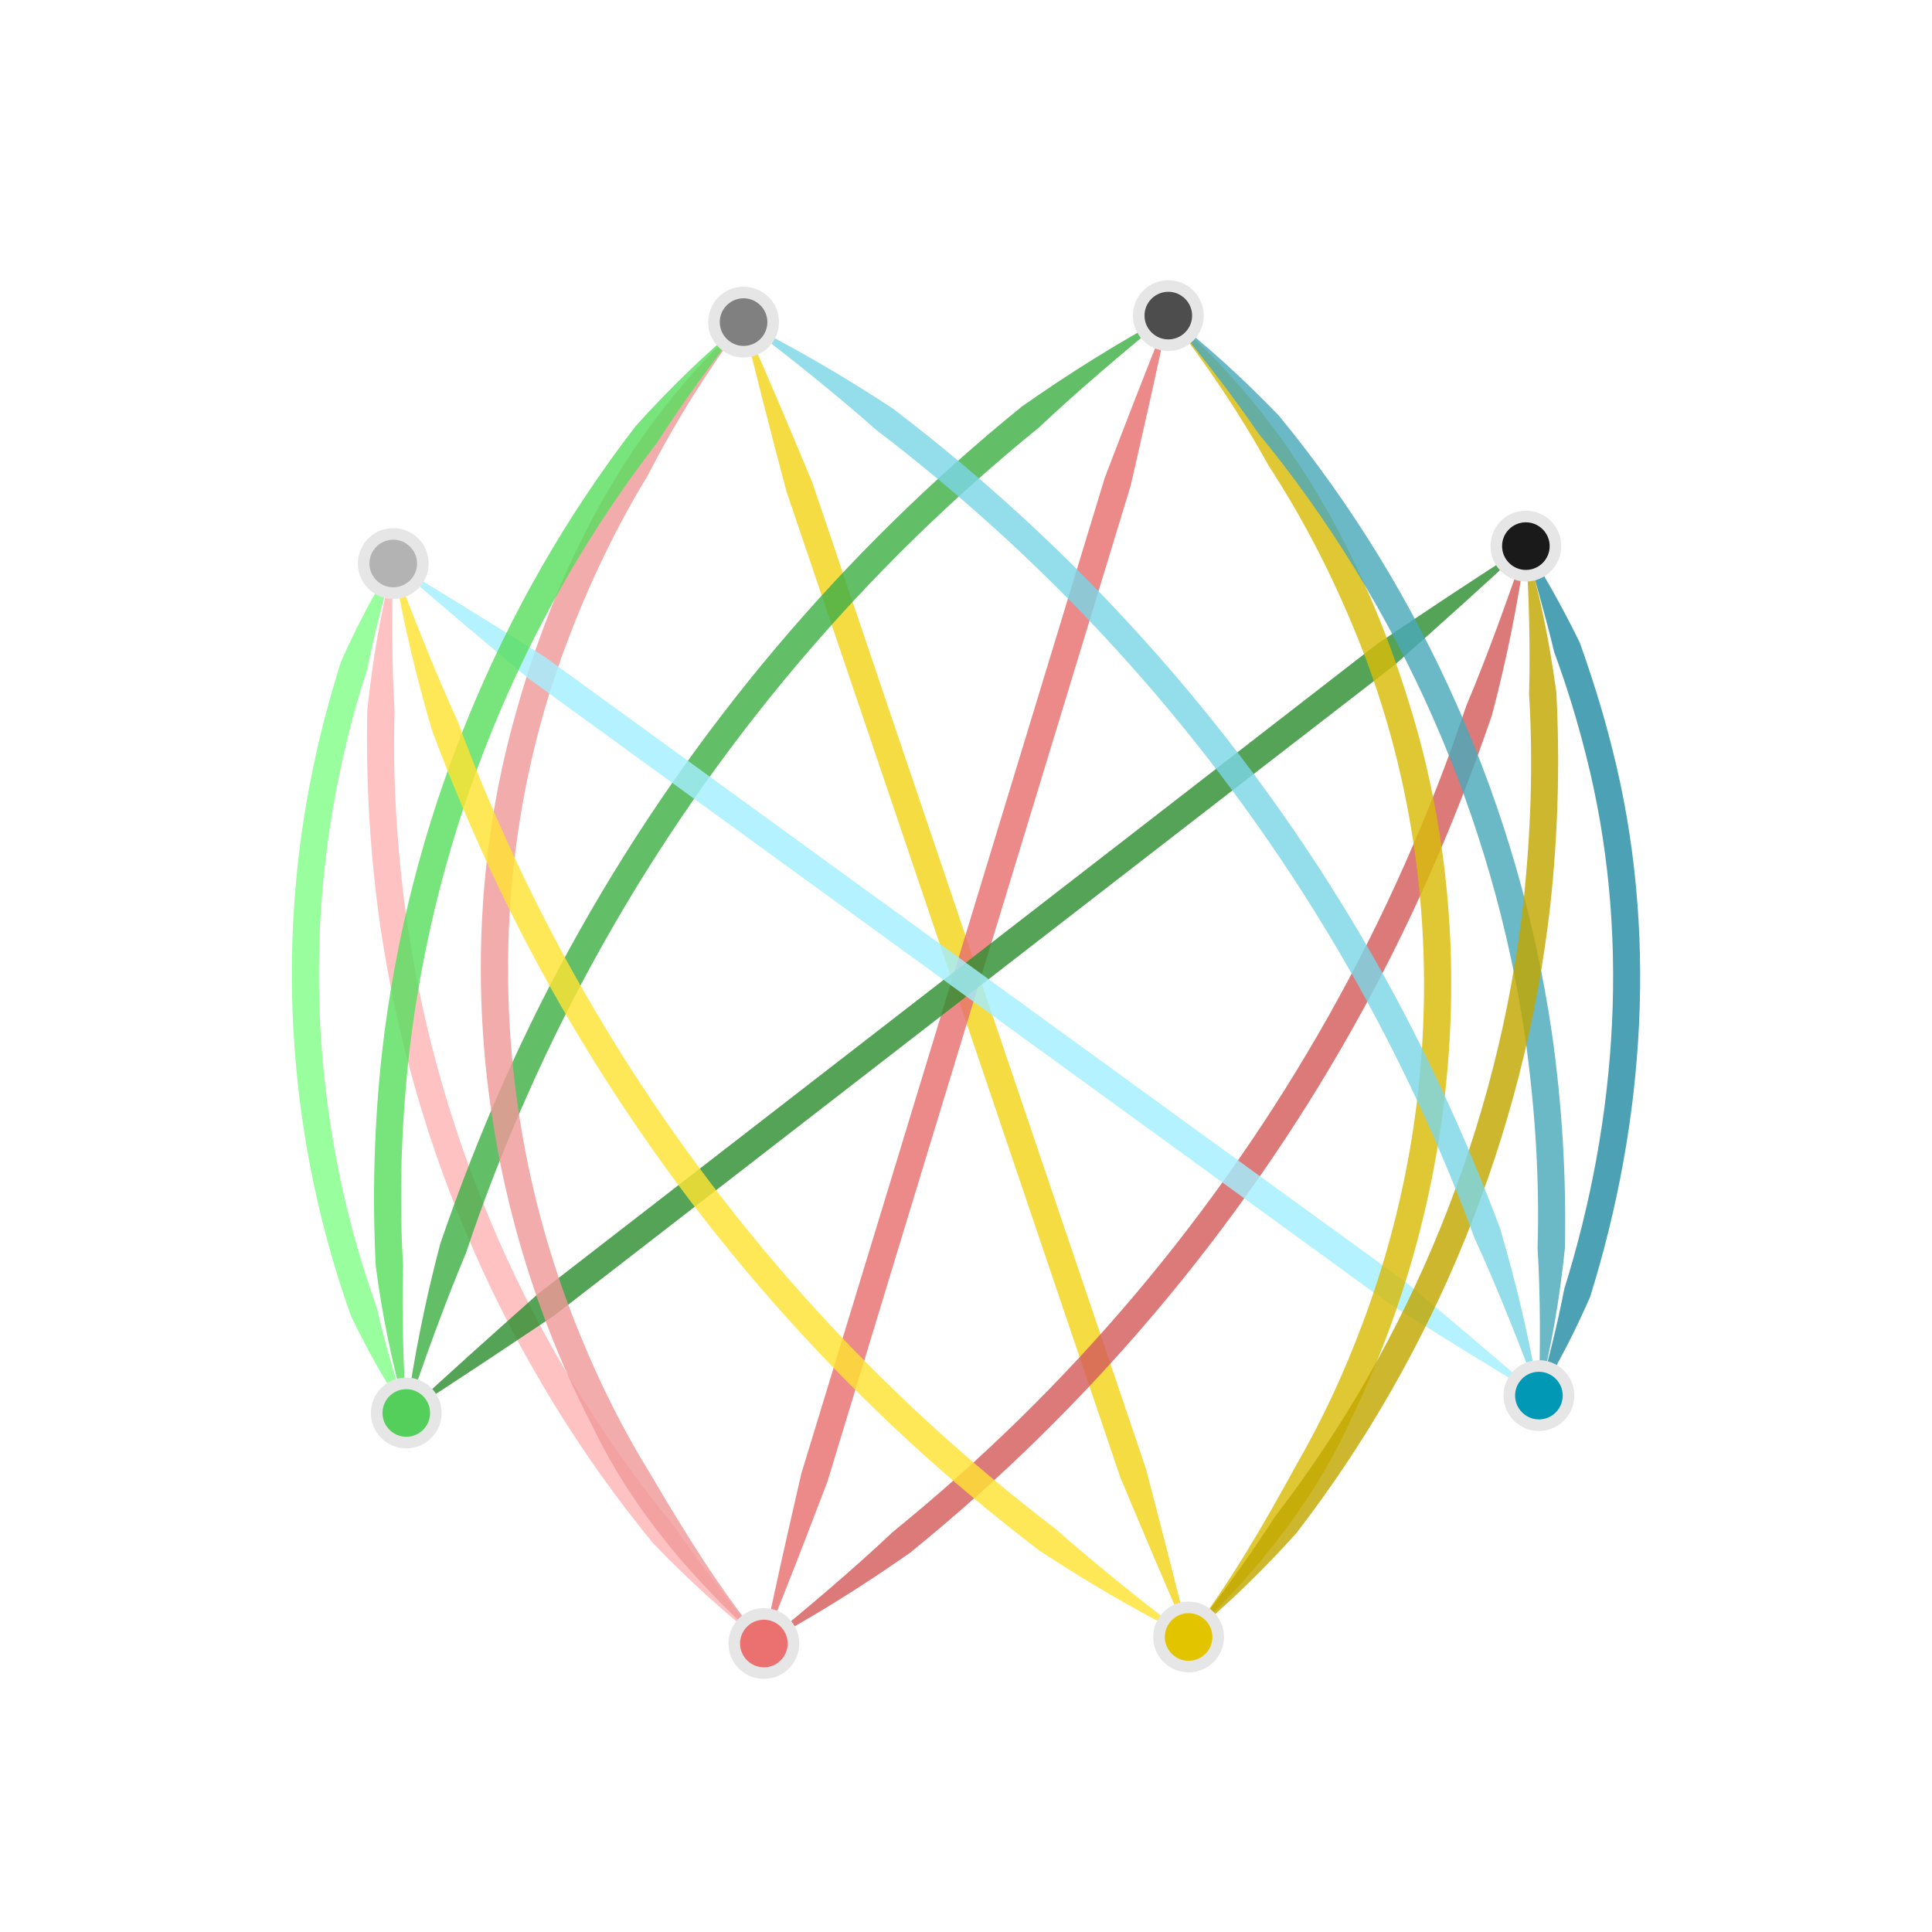 <?xml version="1.0" encoding="UTF-8"?>
<svg id="Layer_1" data-name="Layer 1" xmlns="http://www.w3.org/2000/svg" xmlns:xlink="http://www.w3.org/1999/xlink" viewBox="0 0 500 500">
  <defs>
    <filter id="drop-shadow-1" filterUnits="userSpaceOnUse">
      <feOffset dx="0" dy="0"/>
      <feGaussianBlur result="blur" stdDeviation="14"/>
      <feFlood flood-color="#000" flood-opacity=".3"/>
      <feComposite in2="blur" operator="in"/>
      <feComposite in="SourceGraphic"/>
    </filter>
  </defs>
  <g style="filter: url(#drop-shadow-1);">
    <g style="opacity: .82;">
      <path d="m394.895,141.336c5.121,8.071,9.778,16.419,13.994,25.067,3.188,9.014,6.075,18.156,8.38,27.46,11.842,46.528,8.507,96.19-5.76,141.806-3.871,8.815-8.218,17.38-13.239,25.51,2.441-9.241,4.793-18.384,6.564-27.617,13.878-44.399,17.172-92.711,5.643-138.004-2.271-9.041-4.989-17.982-8.235-26.746-2.176-9.151-4.894-18.226-7.347-27.476h0Z" style="fill: #248da3;"/>
    </g>
    <g style="opacity: .82;">
      <path d="m101.772,145.835c-2.522,9.232-4.945,18.355-6.796,27.567-2.928,8.861-5.263,17.914-7.162,27.048-9.524,45.7-6.088,93.956,9.661,137.893,2.113,9.159,4.821,18.206,7.671,27.334-5.379-7.906-10.064-16.303-14.264-24.98-16.179-45.136-19.708-94.714-9.924-141.662,1.921-9.393,4.416-18.66,7.289-27.805,3.914-8.808,8.337-17.351,13.524-25.395h0Z" style="fill: #82ff89;"/>
    </g>
    <g style="opacity: .82;">
      <path d="m192.436,83.362c6.181,13.711,11.957,27.559,17.745,41.403,9.03,26.807,33.753,99.848,43.156,127.62,9.479,28.009,34.01,100.485,43.189,127.609,3.791,14.52,7.612,29.03,11.081,43.658-6.128-13.729-11.905-27.576-17.712-41.414-9.068-26.794-33.789-99.836-43.189-127.609-9.476-28.01-34.004-100.487-43.222-127.597-3.81-14.513-7.631-29.023-11.048-43.67h0Z" style="fill: #f2d418;"/>
    </g>
    <g style="opacity: .82;">
      <path d="m101.772,145.835c-.37,12.757-.412,25.567.346,38.289-.54,18.166.686,36.392,3.201,54.384,8.345,57.122,32.449,111.811,69.101,156.421,7.2,10.533,15.083,20.569,23.265,30.411-10.175-7.897-19.765-16.679-28.682-25.977-37.453-45.585-62.085-101.474-70.61-159.845-2.611-18.386-3.737-37.002-3.342-55.567,1.315-12.865,3.482-25.609,6.721-38.114h0Z" style="fill: #ffb5b5;"/>
    </g>
    <g style="opacity: .82;">
      <path d="m197.685,425.339c2.966-14.744,6.34-29.364,9.702-43.988,8.28-27.048,30.745-100.815,39.285-128.864,8.616-28.286,30.909-101.482,39.252-128.874,5.379-14.009,10.728-28.028,16.432-41.938-3.019,14.728-6.392,29.349-9.736,43.978-8.242,27.06-30.709,100.826-39.252,128.874-8.619,28.286-30.914,101.481-39.218,128.884-5.36,14.015-10.709,28.034-16.466,41.928h0Z" style="fill: #e86f6f;"/>
    </g>
    <g style="opacity: .82;">
      <path d="m394.895,141.336c-1.989,14.688-4.976,29.273-8.759,43.681-9.59,28.134-21.574,55.476-36.207,81.36-29.15,51.798-68.207,98.059-114.396,135.469-12.198,8.553-24.81,16.454-37.848,23.493,11.48-9.373,22.749-18.861,33.441-28.932,11.369-9.23,22.31-18.987,32.775-29.23,41.819-40.977,75.903-89.948,99.626-143.481,5.93-13.387,11.298-27.032,15.907-40.931,5.693-13.539,10.632-27.412,15.461-41.429h0Z" style="fill: #d45b5b;"/>
    </g>
    <g style="opacity: .82;">
      <path d="m105.147,365.677c1.989-14.688,4.976-29.273,8.759-43.681,9.59-28.134,21.574-55.476,36.207-81.36,29.15-51.798,68.207-98.059,114.396-135.469,12.198-8.553,24.81-16.454,37.848-23.493-11.48,9.374-22.749,18.861-33.441,28.932-11.369,9.23-22.31,18.987-32.775,29.23-41.819,40.977-75.903,89.948-99.626,143.481-5.93,13.387-11.298,27.032-15.907,40.931-5.693,13.539-10.632,27.412-15.461,41.429h0Z" style="fill: #3fb045;"/>
    </g>
    <g style="opacity: .82;">
      <path d="m394.895,141.336c-11.18,10.501-22.621,20.665-34.054,30.838-22.839,17.633-85.031,65.789-108.677,84.101-23.849,18.465-85.561,66.247-108.656,84.128-12.724,8.507-25.429,17.037-38.361,25.275,11.214-10.457,22.654-20.622,34.076-30.81,22.814-17.664,85.008-65.819,108.656-84.128,23.851-18.463,85.564-66.243,108.634-84.156,12.712-8.522,25.417-17.054,38.383-25.248h0Z" style="fill: #2e8f31;"/>
    </g>
    <g style="opacity: .82;">
      <path d="m192.436,83.362c-9.382,12.621-17.674,25.854-24.766,39.632-8.039,13.204-14.781,27.186-20.294,41.617-22.419,57.844-20.789,123.728,2.803,180.964,5.099,12.514,11.173,24.645,18.284,36.136,8.862,15.067,18.001,29.876,29.222,43.629-17.666-15.616-33.591-34.078-43.998-55.513-29.345-56.352-37.608-123.722-20.248-185.061,10.551-38.173,29.331-74.7,58.996-101.403h0Z" style="fill: #f09a9a;"/>
    </g>
    <g style="opacity: .82;">
      <path d="m398.27,361.178c-13.211-7.792-26.172-15.93-39.14-24.058-23.322-16.988-86.966-63.209-111.166-80.782-24.404-17.725-87.554-63.589-111.187-80.754-11.729-9.833-23.476-19.642-35.006-29.75,13.179,7.837,26.14,15.974,39.119,24.086,23.346,16.956,86.988,63.178,111.187,80.754,24.402,17.727,87.551,63.594,111.207,80.725,11.741,9.817,23.488,19.625,34.985,29.778h0Z" style="fill: #a3efff;"/>
    </g>
    <g style="opacity: .82;">
      <path d="m302.357,81.674c30.476,25.789,50.36,61.706,62.081,99.545,19.234,60.777,13.044,128.368-14.558,185.595-9.744,21.742-25.095,40.688-42.273,56.837,10.794-14.094,19.472-29.172,27.868-44.505,6.756-11.703,12.455-24.015,17.168-36.68,21.824-57.933,21.43-123.837-2.754-180.965-5.953-14.254-13.12-28.023-21.561-40.974-7.511-13.554-16.206-26.526-25.97-38.853h0Z" style="fill: #d9bc09;"/>
    </g>
    <g style="opacity: .82;">
      <path d="m398.27,361.178c.371-12.757.412-25.567-.346-38.289.54-18.166-.686-36.392-3.201-54.384-8.344-57.122-32.448-111.811-69.101-156.421-7.2-10.533-15.083-20.569-23.265-30.411,10.175,7.897,19.765,16.679,28.682,25.977,37.453,45.585,62.085,101.474,70.61,159.845,2.611,18.386,3.737,37.002,3.342,55.567-1.315,12.865-3.482,25.609-6.721,38.114h0Z" style="fill: #4aa8ba;"/>
    </g>
    <g style="opacity: .82;">
      <path d="m394.895,141.336c3.621,12.401,6.179,25.071,7.888,37.89.964,18.544.41,37.187-1.635,55.644-6.73,58.606-29.634,115.223-65.671,161.937-8.627,9.568-17.943,18.639-27.871,26.845,7.875-10.087,15.447-20.361,22.32-31.11,35.266-45.713,57.68-101.117,64.267-158.468,1.961-18.061,2.628-36.316,1.531-54.457.368-12.739-.067-25.541-.829-38.281h0Z" style="fill: #c2a700;"/>
    </g>
    <g style="opacity: .82;">
      <path d="m105.147,365.677c-3.621-12.401-6.179-25.071-7.888-37.89-.964-18.544-.41-37.187,1.635-55.644,6.73-58.606,29.634-115.223,65.671-161.937,8.627-9.568,17.943-18.639,27.871-26.845-7.875,10.087-15.447,20.361-22.32,31.11-35.266,45.713-57.68,101.117-64.267,158.468-1.961,18.061-2.628,36.316-1.531,54.457-.368,12.739.067,25.541.829,38.281h0Z" style="fill: #59de5f;"/>
    </g>
    <g style="opacity: .82;">
      <path d="m398.27,361.178c-5.257-13.863-10.62-27.577-16.725-40.935-5.034-13.752-10.818-27.225-17.156-40.424-25.354-52.779-60.926-100.682-103.983-140.356-10.774-9.918-22.009-19.334-33.656-28.21-10.996-9.738-22.55-18.875-34.313-27.892,13.248,6.635,26.097,14.145,38.551,22.32,47.315,35.975,87.774,81.016,118.5,131.894,15.421,25.422,28.238,52.384,38.687,80.21,4.223,14.286,7.657,28.772,10.096,43.392h0Z" style="fill: #7cd5e6;"/>
    </g>
    <g style="opacity: .82;">
      <path d="m101.772,145.835c5.257,13.863,10.62,27.578,16.725,40.935,5.034,13.752,10.818,27.225,17.156,40.424,25.354,52.779,60.926,100.682,103.983,140.356,10.774,9.917,22.009,19.334,33.656,28.21,10.996,9.738,22.55,18.875,34.313,27.892-13.248-6.635-26.097-14.145-38.551-22.32-47.315-35.975-87.774-81.015-118.5-131.894-15.421-25.422-28.238-52.384-38.687-80.21-4.223-14.286-7.657-28.772-10.096-43.392h0Z" style="fill: #ffe333;"/>
    </g>
    <g>
      <g>
        <path d="m302.354,89.335c-4.158,0-7.594-3.384-7.657-7.543-.065-4.224,3.319-7.713,7.542-7.778l.121-.001c4.158,0,7.594,3.384,7.657,7.543.065,4.224-3.319,7.713-7.542,7.778l-.121.001Z" style="fill: #4d4d4d;"/>
        <path d="m302.36,75.513c3.344,0,6.106,2.721,6.158,6.067.052,3.397-2.669,6.203-6.066,6.255l-.098.001c-3.344,0-6.106-2.721-6.158-6.067-.052-3.397,2.669-6.203,6.066-6.255l.098-.001m-0-3c-.048,0-.096 0-.143.001-5.059.078-9.097,4.242-9.019,9.301.077,5.011,4.163,9.021,9.157,9.021.048,0,.096-0.0.143-.001,5.059-.078,9.097-4.242,9.019-9.301-.077-5.011-4.163-9.021-9.157-9.021h0Z" style="fill: #e6e6e6;"/>
      </g>
      <g>
        <path d="m394.893,148.997c-4.158,0-7.594-3.384-7.657-7.543-.065-4.224,3.319-7.713,7.542-7.778l.121-.001c4.158,0,7.594,3.384,7.657,7.543.065,4.224-3.319,7.713-7.542,7.778l-.121.001Z" style="fill: #1a1a1a;"/>
        <path d="m394.898,135.174c3.344,0,6.106,2.721,6.158,6.067.052,3.397-2.669,6.203-6.066,6.255l-.098.001c-3.344,0-6.106-2.721-6.158-6.067-.025-1.646.592-3.202,1.737-4.384s2.683-1.846,4.328-1.871l.098-.001m-0-3c-.048 0-.096 0-.143.001-5.059.078-9.097,4.242-9.019,9.301.077,5.011,4.163,9.021,9.157,9.021.048,0,.096-0.0.143-.001,5.059-.078,9.097-4.242,9.02-9.301-.077-5.011-4.163-9.021-9.157-9.021h0Z" style="fill: #e6e6e6;"/>
      </g>
      <g>
        <path d="m101.769,153.496c-4.158,0-7.594-3.384-7.657-7.543-.065-4.224,3.319-7.713,7.542-7.778l.121-.001c4.158,0,7.594,3.384,7.657,7.543.065,4.224-3.319,7.713-7.542,7.778l-.121.001Z" style="fill: #b3b3b3;"/>
        <path d="m101.775,139.674c3.344,0,6.106,2.721,6.158,6.067.052,3.397-2.669,6.203-6.066,6.255l-.098.001c-3.344,0-6.106-2.721-6.158-6.067-.052-3.397,2.669-6.203,6.066-6.255l.098-.001m-0-3c-.048 0-.096 0-.143.001-5.059.078-9.097,4.242-9.02,9.301.077,5.011,4.163,9.021,9.157,9.021.048,0,.096-0.0.143-.001,5.059-.078,9.097-4.242,9.02-9.301-.077-5.011-4.163-9.021-9.157-9.021h0Z" style="fill: #e6e6e6;"/>
      </g>
      <g>
        <path d="m192.433,91.022c-4.158,0-7.594-3.384-7.657-7.543-.065-4.224,3.319-7.713,7.542-7.778l.121-.001c4.158,0,7.594,3.384,7.657,7.543.065,4.224-3.319,7.713-7.542,7.778l-.121.001Z" style="fill: gray;"/>
        <path d="m192.439,77.2c3.344,0,6.106,2.721,6.158,6.067.052,3.397-2.669,6.203-6.066,6.255l-.098.001c-3.344,0-6.106-2.721-6.158-6.067-.052-3.397,2.669-6.203,6.066-6.255l.098-.001m-0-3c-.048,0-.096 0-.143.001-5.059.078-9.097,4.242-9.019,9.301.077,5.011,4.163,9.021,9.157,9.021.048,0,.096-0.0.143-.001,5.059-.078,9.097-4.242,9.019-9.301-.077-5.011-4.163-9.021-9.157-9.021h0Z" style="fill: #e6e6e6;"/>
      </g>
    </g>
    <g>
      <g>
        <path d="m307.604,431.312c-4.159-0-7.594-3.384-7.658-7.543-.065-4.224,3.319-7.713,7.542-7.778l.121-.001c4.158,0,7.594,3.384,7.657,7.543.065,4.224-3.319,7.713-7.542,7.778l-.12.001Z" style="fill: #e3c400;"/>
        <path d="m307.609,417.49c3.344,0,6.106,2.721,6.158,6.067.025,1.646-.592,3.202-1.737,4.384-1.146,1.181-2.683,1.846-4.328,1.871l-.097.001c-3.344,0-6.106-2.721-6.158-6.067-.052-3.397,2.669-6.203,6.066-6.255l.097-.001m0-3c-.048,0-.095 0-.143.001-5.059.078-9.097,4.242-9.019,9.301.077,5.011,4.164,9.021,9.157,9.021.048,0,.095-0.0.143-.001,5.059-.078,9.097-4.242,9.019-9.301-.077-5.011-4.164-9.021-9.157-9.021h0Z" style="fill: #e6e6e6;"/>
      </g>
      <g>
        <path d="m398.268,368.839c-4.159-0-7.594-3.384-7.658-7.543-.065-4.224,3.319-7.713,7.542-7.778l.121-.001c4.158,0,7.594,3.384,7.657,7.543.065,4.224-3.319,7.713-7.542,7.778l-.12.001Z" style="fill: #0098b5;"/>
        <path d="m398.273,355.017c3.344,0,6.106,2.721,6.158,6.067.052,3.397-2.669,6.203-6.066,6.255l-.097.001c-3.344,0-6.106-2.721-6.158-6.067-.025-1.646.592-3.202,1.737-4.384,1.146-1.181,2.683-1.846,4.328-1.871l.097-.001m0-3c-.048,0-.095 0-.143.001-5.059.078-9.097,4.242-9.019,9.301.077,5.011,4.164,9.021,9.157,9.021.048,0,.095-0.0.143-.001,5.059-.078,9.097-4.242,9.02-9.301-.077-5.011-4.164-9.021-9.157-9.021h0Z" style="fill: #e6e6e6;"/>
      </g>
      <g>
        <path d="m105.144,373.338c-4.159-0-7.594-3.384-7.658-7.543-.065-4.224,3.319-7.713,7.542-7.777l.121-.001c4.158,0,7.594,3.384,7.657,7.543.065,4.224-3.319,7.713-7.542,7.777l-.12.001Z" style="fill: #55cf5b;"/>
        <path d="m105.149,359.516c3.344,0,6.106,2.721,6.158,6.067.052,3.397-2.669,6.203-6.066,6.255l-.097.001c-3.344,0-6.106-2.721-6.158-6.067-.052-3.397,2.669-6.203,6.066-6.255l.097-.001m0-3c-.048,0-.095 0-.143.001-5.059.078-9.097,4.242-9.02,9.301.077,5.011,4.164,9.021,9.157,9.021.048,0,.095-0.0.143-.001,5.059-.078,9.097-4.242,9.02-9.301-.077-5.011-4.164-9.021-9.157-9.021h0Z" style="fill: #e6e6e6;"/>
      </g>
      <g>
        <path d="m197.683,433c-4.159-0-7.594-3.384-7.658-7.543-.065-4.224,3.319-7.713,7.542-7.778l.121-.001c4.158,0,7.594,3.384,7.657,7.543.065,4.224-3.319,7.713-7.542,7.778l-.12.001Z" style="fill: #eb7171;"/>
        <path d="m197.688,419.178c3.344,0,6.106,2.721,6.158,6.067.025,1.646-.592,3.202-1.737,4.384s-2.683,1.846-4.328,1.871l-.097.001c-3.344,0-6.106-2.721-6.158-6.067-.052-3.397,2.669-6.203,6.066-6.255l.097-.001m0-3c-.048,0-.095 0-.143.001-5.059.078-9.097,4.242-9.019,9.301.077,5.011,4.164,9.021,9.157,9.021.048,0,.095-0.0.143-.001,5.059-.078,9.097-4.242,9.019-9.301-.077-5.011-4.164-9.021-9.157-9.021h0Z" style="fill: #e6e6e6;"/>
      </g>
    </g>
  </g>
</svg>